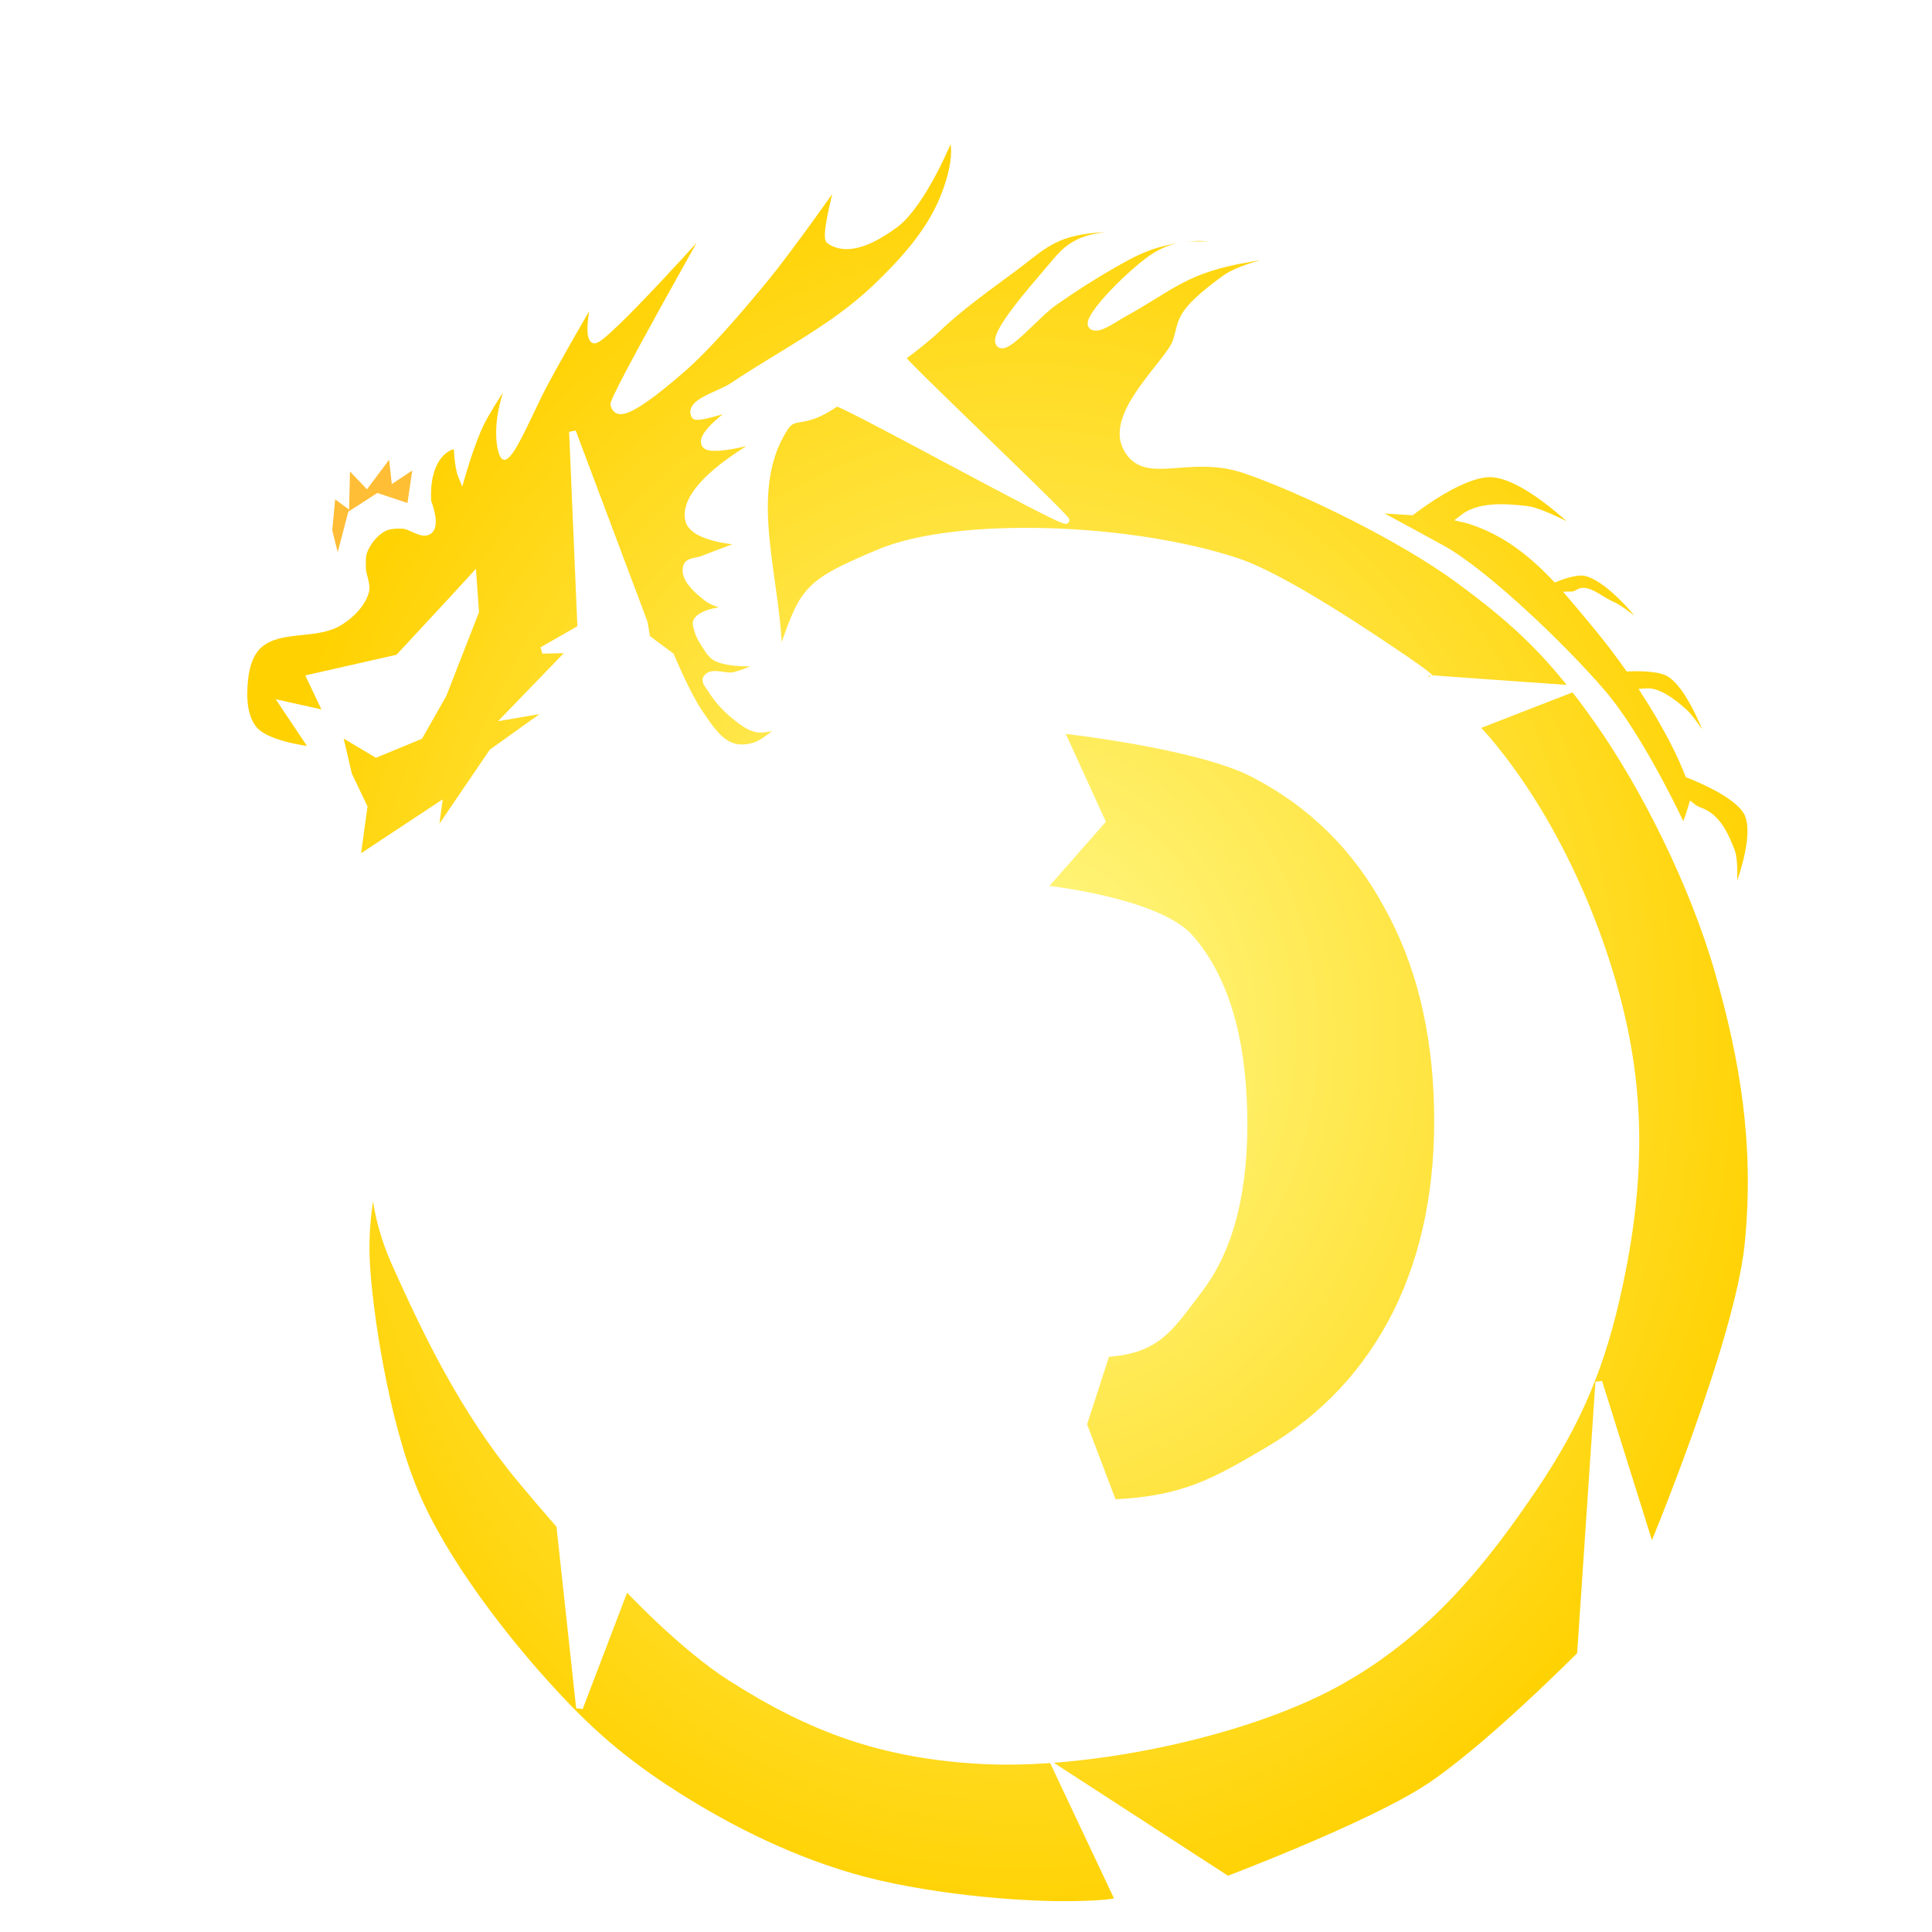 <?xml version="1.0" encoding="UTF-8" standalone="no"?>
<!-- Created with Inkscape (http://www.inkscape.org/) -->

<svg
   width="1080mm"
   height="1080mm"
   viewBox="0 0 1080 1080"
   version="1.1"
   id="svg1"
   xml:space="preserve"
   sodipodi:docname="jaune-sans_fond.svg"
   inkscape:version="1.4.2 (ebf0e94, 2025-05-08)"
   inkscape:export-filename="logo_fond.png"
   inkscape:export-xdpi="96"
   inkscape:export-ydpi="96"
   xmlns:inkscape="http://www.inkscape.org/namespaces/inkscape"
   xmlns:sodipodi="http://sodipodi.sourceforge.net/DTD/sodipodi-0.dtd"
   xmlns:xlink="http://www.w3.org/1999/xlink"
   xmlns="http://www.w3.org/2000/svg"
   xmlns:svg="http://www.w3.org/2000/svg"><sodipodi:namedview
     id="namedview1"
     pagecolor="#505050"
     bordercolor="#eeeeee"
     borderopacity="1"
     inkscape:showpageshadow="0"
     inkscape:pageopacity="0"
     inkscape:pagecheckerboard="0"
     inkscape:deskcolor="#505050"
     inkscape:document-units="mm"
     inkscape:zoom="0.18"
     inkscape:cx="2019.4444"
     inkscape:cy="2058.3333"
     inkscape:window-width="2400"
     inkscape:window-height="1261"
     inkscape:window-x="-9"
     inkscape:window-y="-9"
     inkscape:window-maximized="1"
     inkscape:current-layer="layer2" /><defs
     id="defs1"><linearGradient
       id="linearGradient4"
       inkscape:collect="always"><stop
         style="stop-color:#fffa8c;stop-opacity:1;"
         offset="0"
         id="stop1" /><stop
         style="stop-color:#ffd100;stop-opacity:1;"
         offset="1"
         id="stop4" /></linearGradient><linearGradient
       id="linearGradient2"
       inkscape:collect="always"><stop
         style="stop-color:#ffff00;stop-opacity:1;"
         offset="0"
         id="stop2" /><stop
         style="stop-color:#ffbe36;stop-opacity:1;"
         offset="1"
         id="stop3" /></linearGradient><linearGradient
       id="swatch49"
       inkscape:swatch="solid"><stop
         style="stop-color:#f5ff50;stop-opacity:1;"
         offset="0"
         id="stop49" /></linearGradient><linearGradient
       id="linearGradient25"
       inkscape:collect="always"><stop
         style="stop-color:#ffdf50;stop-opacity:1;"
         offset="0"
         id="stop25" /><stop
         style="stop-color:#ffd100;stop-opacity:1;"
         offset="1"
         id="stop26" /></linearGradient><linearGradient
       id="linearGradient44"
       inkscape:collect="always"><stop
         style="stop-color:#ffdf50;stop-opacity:1;"
         offset="0.536"
         id="stop44" /><stop
         style="stop-color:#ffd100;stop-opacity:1;"
         offset="1"
         id="stop45" /></linearGradient><clipPath
       clipPathUnits="userSpaceOnUse"
       id="clipPath12"><g
         inkscape:label="Clip"
         id="use12"
         style="fill:url(#linearGradient1);fill-opacity:1;fill-rule:evenodd;stroke:none;stroke-opacity:1" /></clipPath><filter
       style="color-interpolation-filters:sRGB;"
       inkscape:label="Drop Shadow"
       id="filter46"
       x="-0.053"
       y="-0.053"
       width="1.165"
       height="1.155"><feFlood
         result="flood"
         in="SourceGraphic"
         flood-opacity="0.498"
         flood-color="rgb(0,0,0)"
         id="feFlood45" /><feGaussianBlur
         result="blur"
         in="SourceGraphic"
         stdDeviation="5.735"
         id="feGaussianBlur45" /><feOffset
         result="offset"
         in="blur"
         dx="3"
         dy="6"
         id="feOffset45" /><feComposite
         result="comp1"
         operator="in"
         in="flood"
         in2="offset"
         id="feComposite45" /><feComposite
         result="fbSourceGraphic"
         operator="over"
         in="SourceGraphic"
         in2="comp1"
         id="feComposite46" /><feColorMatrix
         result="fbSourceGraphicAlpha"
         in="fbSourceGraphic"
         values="0 0 0 -1 0 0 0 0 -1 0 0 0 0 -1 0 0 0 0 1 0"
         id="feColorMatrix46" /><feFlood
         id="feFlood46"
         result="flood"
         in="fbSourceGraphic"
         flood-opacity="0.498"
         flood-color="rgb(0,0,0)" /><feGaussianBlur
         id="feGaussianBlur46"
         result="blur"
         in="fbSourceGraphic"
         stdDeviation="1" /><feOffset
         id="feOffset46"
         result="offset"
         in="blur"
         dx="6.923"
         dy="6" /><feComposite
         id="feComposite47"
         result="comp1"
         operator="in"
         in="flood"
         in2="offset" /><feComposite
         id="feComposite48"
         result="fbSourceGraphic"
         operator="over"
         in="fbSourceGraphic"
         in2="comp1" /><feColorMatrix
         result="fbSourceGraphicAlpha"
         in="fbSourceGraphic"
         values="0 0 0 -1 0 0 0 0 -1 0 0 0 0 -1 0 0 0 0 1 0"
         id="feColorMatrix75" /><feFlood
         id="feFlood75"
         result="flood"
         in="fbSourceGraphic"
         flood-opacity="0.169"
         flood-color="rgb(42,42,42)" /><feGaussianBlur
         id="feGaussianBlur75"
         result="blur"
         in="fbSourceGraphic"
         stdDeviation="8.669" /><feOffset
         id="feOffset75"
         result="offset"
         in="blur"
         dx="26.308"
         dy="20.154" /><feComposite
         id="feComposite75"
         result="comp1"
         operator="in"
         in="flood"
         in2="offset" /><feComposite
         id="feComposite76"
         result="fbSourceGraphic"
         operator="over"
         in="fbSourceGraphic"
         in2="comp1" /><feColorMatrix
         result="fbSourceGraphicAlpha"
         in="fbSourceGraphic"
         values="0 0 0 -1 0 0 0 0 -1 0 0 0 0 -1 0 0 0 0 1 0"
         id="feColorMatrix76" /><feFlood
         id="feFlood76"
         result="flood"
         in="fbSourceGraphic"
         flood-opacity="0.169"
         flood-color="rgb(42,42,42)" /><feGaussianBlur
         id="feGaussianBlur76"
         result="blur"
         in="fbSourceGraphic"
         stdDeviation="8.669" /><feOffset
         id="feOffset76"
         result="offset"
         in="blur"
         dx="26.308"
         dy="20.154" /><feComposite
         id="feComposite77"
         result="comp1"
         operator="in"
         in="flood"
         in2="offset" /><feComposite
         id="feComposite78"
         result="comp2"
         operator="over"
         in="fbSourceGraphic"
         in2="comp1" /></filter><linearGradient
       inkscape:collect="always"
       xlink:href="#linearGradient44"
       id="linearGradient1"
       gradientUnits="userSpaceOnUse"
       x1="153.458"
       y1="433.43"
       x2="925.22"
       y2="625.852" /><filter
       style="color-interpolation-filters:sRGB"
       inkscape:label="Drop Shadow"
       id="filter46-2"
       x="-0.33"
       y="-0.127"
       width="1.955"
       height="1.398"><feFlood
         result="flood"
         in="SourceGraphic"
         flood-opacity="0.498"
         flood-color="rgb(0,0,0)"
         id="feFlood45-4" /><feGaussianBlur
         result="blur"
         in="SourceGraphic"
         stdDeviation="10.706 1"
         id="feGaussianBlur45-5" /><feOffset
         result="offset"
         in="blur"
         dx="3"
         dy="6"
         id="feOffset45-5" /><feComposite
         result="comp1"
         operator="in"
         in="flood"
         in2="offset"
         id="feComposite45-1" /><feComposite
         result="fbSourceGraphic"
         operator="over"
         in="SourceGraphic"
         in2="comp1"
         id="feComposite46-7" /><feColorMatrix
         result="fbSourceGraphicAlpha"
         in="fbSourceGraphic"
         values="0 0 0 -1 0 0 0 0 -1 0 0 0 0 -1 0 0 0 0 1 0"
         id="feColorMatrix46-1" /><feFlood
         id="feFlood46-1"
         result="flood"
         in="fbSourceGraphic"
         flood-opacity="0.498"
         flood-color="rgb(0,0,0)" /><feGaussianBlur
         id="feGaussianBlur46-5"
         result="blur"
         in="fbSourceGraphic"
         stdDeviation="1" /><feOffset
         id="feOffset46-2"
         result="offset"
         in="blur"
         dx="6.923"
         dy="6" /><feComposite
         id="feComposite47-7"
         result="comp1"
         operator="in"
         in="flood"
         in2="offset" /><feComposite
         id="feComposite48-6"
         result="fbSourceGraphic"
         operator="over"
         in="fbSourceGraphic"
         in2="comp1" /><feColorMatrix
         result="fbSourceGraphicAlpha"
         in="fbSourceGraphic"
         values="0 0 0 -1 0 0 0 0 -1 0 0 0 0 -1 0 0 0 0 1 0"
         id="feColorMatrix75-1" /><feFlood
         id="feFlood75-4"
         result="flood"
         in="fbSourceGraphic"
         flood-opacity="0.169"
         flood-color="rgb(42,42,42)" /><feGaussianBlur
         id="feGaussianBlur75-2"
         result="blur"
         in="fbSourceGraphic"
         stdDeviation="8.669" /><feOffset
         id="feOffset75-3"
         result="offset"
         in="blur"
         dx="26.308"
         dy="20.154" /><feComposite
         id="feComposite75-2"
         result="comp1"
         operator="in"
         in="flood"
         in2="offset" /><feComposite
         id="feComposite76-2"
         result="fbSourceGraphic"
         operator="over"
         in="fbSourceGraphic"
         in2="comp1" /><feColorMatrix
         result="fbSourceGraphicAlpha"
         in="fbSourceGraphic"
         values="0 0 0 -1 0 0 0 0 -1 0 0 0 0 -1 0 0 0 0 1 0"
         id="feColorMatrix76-1" /><feFlood
         id="feFlood76-6"
         result="flood"
         in="fbSourceGraphic"
         flood-opacity="0.169"
         flood-color="rgb(42,42,42)" /><feGaussianBlur
         id="feGaussianBlur76-8"
         result="blur"
         in="fbSourceGraphic"
         stdDeviation="8.669" /><feOffset
         id="feOffset76-5"
         result="offset"
         in="blur"
         dx="26.308"
         dy="20.154" /><feComposite
         id="feComposite77-7"
         result="comp1"
         operator="in"
         in="flood"
         in2="offset" /><feComposite
         id="feComposite78-6"
         result="comp2"
         operator="over"
         in="fbSourceGraphic"
         in2="comp1" /></filter><filter
       style="color-interpolation-filters:sRGB;"
       inkscape:label="Drop Shadow"
       id="filter27"
       x="-1.004"
       y="-0.707"
       width="3.727"
       height="2.897"><feFlood
         result="flood"
         in="SourceGraphic"
         flood-opacity="0.169"
         flood-color="rgb(42,42,42)"
         id="feFlood26" /><feGaussianBlur
         result="blur"
         in="SourceGraphic"
         stdDeviation="8.669"
         id="feGaussianBlur26" /><feOffset
         result="offset"
         in="blur"
         dx="26.308"
         dy="20.154"
         id="feOffset26" /><feComposite
         result="comp1"
         operator="in"
         in="flood"
         in2="offset"
         id="feComposite26" /><feComposite
         result="comp2"
         operator="over"
         in="SourceGraphic"
         in2="comp1"
         id="feComposite27" /></filter><linearGradient
       inkscape:collect="always"
       xlink:href="#linearGradient25"
       id="linearGradient35"
       gradientUnits="userSpaceOnUse"
       x1="-766.649"
       y1="683.511"
       x2="2578.809"
       y2="683.511"
       gradientTransform="matrix(0.827,-0.439,0.439,0.827,-7.526,295.578)" /><linearGradient
       inkscape:collect="always"
       xlink:href="#linearGradient25"
       id="linearGradient38"
       gradientUnits="userSpaceOnUse"
       x1="-766.649"
       y1="683.511"
       x2="2578.809"
       y2="683.511"
       gradientTransform="matrix(0.88,0.318,-0.318,0.88,330.161,43.309)" /><linearGradient
       inkscape:collect="always"
       xlink:href="#linearGradient25"
       id="linearGradient46"
       gradientUnits="userSpaceOnUse"
       gradientTransform="matrix(-0.884,0.309,-0.309,-0.884,1026.076,885.453)"
       x1="-766.649"
       y1="683.511"
       x2="2578.809"
       y2="683.511" /><linearGradient
       inkscape:collect="always"
       xlink:href="#linearGradient25"
       id="linearGradient47"
       gradientUnits="userSpaceOnUse"
       gradientTransform="matrix(0.925,-0.143,0.143,0.925,-347.975,692.675)"
       x1="-766.649"
       y1="683.511"
       x2="2578.809"
       y2="683.511" /><filter
       style="color-interpolation-filters:sRGB;"
       inkscape:label="Drop Shadow"
       id="filter44"
       x="-0.002"
       y="-0.004"
       width="1.035"
       height="1.027"><feFlood
         result="flood"
         in="SourceGraphic"
         flood-opacity="0.38"
         flood-color="rgb(19,19,19)"
         id="feFlood43" /><feGaussianBlur
         result="blur"
         in="SourceGraphic"
         stdDeviation="0"
         id="feGaussianBlur43" /><feOffset
         result="offset"
         in="blur"
         dx="25.385"
         dy="21.077"
         id="feOffset43" /><feComposite
         result="comp1"
         operator="in"
         in="flood"
         in2="offset"
         id="feComposite43" /><feComposite
         result="comp2"
         operator="over"
         in="SourceGraphic"
         in2="comp1"
         id="feComposite44" /></filter><radialGradient
       inkscape:collect="always"
       xlink:href="#linearGradient4"
       id="radialGradient10"
       cx="552.778"
       cy="549.452"
       fx="552.778"
       fy="549.452"
       r="435.909"
       gradientTransform="matrix(1,0,0,1.166,0,-91.312)"
       gradientUnits="userSpaceOnUse" /><radialGradient
       inkscape:collect="always"
       xlink:href="#linearGradient2"
       id="radialGradient12"
       gradientUnits="userSpaceOnUse"
       gradientTransform="matrix(1,0,0,1.166,-4.41,-95.722)"
       cx="552.778"
       cy="549.452"
       fx="552.778"
       fy="549.452"
       r="435.909" /><filter
       style="color-interpolation-filters:sRGB;"
       inkscape:label="Drop Shadow"
       id="filter28"
       x="-0.045"
       y="-0.04"
       width="1.11"
       height="1.108"><feFlood
         result="flood"
         in="SourceGraphic"
         flood-opacity="1"
         flood-color="rgb(19,19,19)"
         id="feFlood25" /><feGaussianBlur
         result="blur"
         in="SourceGraphic"
         stdDeviation="7.43"
         id="feGaussianBlur25" /><feOffset
         result="offset"
         in="blur"
         dx="8.769"
         dy="14.923"
         id="feOffset25" /><feComposite
         result="comp1"
         operator="in"
         in="flood"
         in2="offset"
         id="feComposite25" /><feComposite
         result="fbSourceGraphic"
         operator="over"
         in="SourceGraphic"
         in2="comp1"
         id="feComposite28" /><feColorMatrix
         result="fbSourceGraphicAlpha"
         in="fbSourceGraphic"
         values="0 0 0 -1 0 0 0 0 -1 0 0 0 0 -1 0 0 0 0 1 0"
         id="feColorMatrix28" /><feFlood
         id="feFlood28"
         result="flood"
         in="fbSourceGraphic"
         flood-opacity="1"
         flood-color="rgb(19,19,19)" /><feGaussianBlur
         id="feGaussianBlur28"
         result="blur"
         in="fbSourceGraphic"
         stdDeviation="7.43" /><feOffset
         id="feOffset28"
         result="offset"
         in="blur"
         dx="8.769"
         dy="14.923" /><feComposite
         id="feComposite29"
         result="comp1"
         operator="in"
         in="flood"
         in2="offset" /><feComposite
         id="feComposite30"
         result="comp2"
         operator="over"
         in="fbSourceGraphic"
         in2="comp1" /></filter></defs><g
     inkscape:groupmode="layer"
     id="layer2"
     inkscape:label="Main"
     style="display:inline"><ellipse
       style="display:none;opacity:0.57;fill:#ff1717;fill-opacity:1;fill-rule:evenodd;stroke:none;stroke-width:0.366;stroke-opacity:0.992"
       id="path41"
       cx="537.268"
       cy="545.073"
       rx="537.633"
       ry="540.266" /><ellipse
       style="display:none;opacity:0.57;fill:#17ff19;fill-opacity:1;fill-rule:evenodd;stroke:none;stroke-width:0.206;stroke-opacity:0.992"
       id="path41-9"
       cx="523.632"
       cy="575.446"
       rx="297.344"
       ry="309.868" /><path
       style="display:none;fill:url(#linearGradient35);fill-opacity:1;fill-rule:evenodd;stroke:none;stroke-width:0.248;stroke-opacity:0.992"
       d="m 873.97,509.979 c 0,0 -0.887,-14.447 -2.825,-21.364 -1.725,-6.156 -7.731,-17.553 -7.731,-17.553 0,0 43.241,-6.823 53.239,-9.814 11.578,-3.464 23.887,-4.36 35.97,-4.529 5.536,-0.078 12.115,0.413 16.53,1.612 4.416,1.198 9.844,4.549 9.844,4.549 0,0 18.162,-11.207 28.218,-14.457 10.765,-3.48 22.239,-5.332 33.551,-5.134 8.684,0.152 25.601,4.842 25.601,4.842 0,0 -16.171,0.753 -24.061,2.402 -9.523,1.99 -18.833,5.134 -27.77,8.976 -6.698,2.88 -18.407,6.075 -19.201,10.475 -0.793,4.401 14.083,4.83 21.002,7.57 6.561,2.598 13.013,5.468 19.43,8.404 7.169,3.281 14.562,6.191 21.296,10.293 3.919,2.387 11.008,8.267 11.008,8.267 0,0 -11.932,-3.203 -17.866,-4.915 -8.212,-2.37 -14.615,-4.907 -24.545,-7.418 -9.93,-2.51 -27.221,-9.117 -33.764,-5.961 -5.335,2.573 1.387,6.418 8.031,13.772 6.644,7.354 16.323,18.706 23.227,28.93 3.519,5.211 9.944,16.028 9.944,16.028 0,0 -10.383,-8.444 -15.441,-12.824 -6.751,-5.846 -13.271,-11.953 -19.888,-17.95 -9.478,-8.589 -20.848,-20.045 -33.47,-22.115 -3.356,-0.551 -4.363,0.913 -6.231,3.45 -1.867,2.536 -2.669,7.374 -2.322,12.172 0.347,4.798 5.382,15.57 5.382,15.57 0,0 -9.754,-5.028 -13.19,-9.124 -2.837,-3.383 -5.232,-7.634 -5.524,-12.04 -0.334,-5.024 2.037,-10.011 4.429,-14.442 2.221,-4.114 8.954,-10.797 8.954,-10.797 0,0 -12.333,0.168 -18.403,1.127 -6.458,1.021 -12.859,2.637 -18.995,4.896 -6.925,2.55 -13.611,5.839 -19.902,9.696 -5.49,3.365 -10.356,7.657 -15.419,11.636 -3.706,2.913 -9.109,5.77 -9.109,5.77 z"
       id="path13"
       sodipodi:nodetypes="cacssscsscsszssscszszscsssszcssscssssc" /><path
       style="display:none;fill:url(#linearGradient38);fill-opacity:1;fill-rule:evenodd;stroke:none;stroke-width:0.248;stroke-opacity:0.992"
       d="m 800.168,487.117 c 0,0 -69.492,21.931 -84.266,29.25 -10.935,5.417 -23.338,15.23 -29.339,21.896 -6.002,6.666 -4.231,11.318 -8.794,14.795 -11.907,9.071 -29.839,5.339 -43.306,11.871 -9.334,4.527 -18.132,10.741 -25.043,18.478 -3.65,4.087 -8.211,14.241 -8.211,14.241 0,0 11.914,-11.414 19.357,-15.702 7.442,-4.288 16.944,-7.795 24.868,-9.47 7.923,-1.676 16.671,-7.995 21.952,-1.164 5.28,6.831 -11.407,20.2 -15.781,28.277 -4.373,8.076 -7.519,13.064 -10.566,20.119 -3.046,7.054 -7.615,22.106 -7.615,22.106 0,0 8.579,-11.679 12.846,-17.536 6.39,-8.772 12.61,-17.668 19.1,-26.365 4.966,-6.655 9.117,-14.837 15.002,-14.407 5.741,0.42 1.256,12.339 1.988,20.667 0.732,8.328 1.727,21.198 2.334,29.306 0.607,8.108 1.355,19.34 1.355,19.34 0,0 3.783,-11.705 4.887,-17.738 2.319,-12.671 2.627,-27.864 3.593,-38.477 0.966,-10.613 -2.397,-18.151 2.232,-25.2 3.17,-4.827 9.535,-9.229 15.227,-8.26 4.547,0.773 9.798,3.651 12.139,7.625 3.116,5.292 3.087,20.066 3.087,20.066 0,0 5.577,-8.925 5.815,-13.96 0.291,-6.155 -2.052,-12.531 -5.468,-17.659 -2.334,-3.504 -5.877,-6.318 -9.693,-8.096 -3.198,-1.49 -9.637,1.583 -10.42,-1.857 -1.836,-8.074 12.78,-10.761 20.164,-14.506 7.999,-4.057 16.903,-6.076 25.582,-8.339 7.939,-2.07 16.038,-3.517 24.147,-4.767 9.498,-1.465 34.628,-3.196 34.628,-3.196 0,0 -3.267,-11.864 -5.222,-16.655 -1.956,-4.791 -6.577,-14.681 -6.577,-14.681 z"
       id="path20"
       sodipodi:nodetypes="cszsssczzzzzcssszscszssscssssssscsc" /><path
       style="display:none;fill:url(#linearGradient46);fill-opacity:1;fill-rule:evenodd;stroke:none;stroke-width:0.248;stroke-opacity:0.992"
       d="m 384.204,832.192 c 0,0 37.2,-54.901 44.033,-69.906 5.057,-11.106 8.476,-26.547 8.92,-35.506 0.443,-8.959 -3.868,-11.447 -2.525,-17.025 3.503,-14.552 19.764,-22.984 26.08,-36.554 4.378,-9.405 7.275,-19.779 7.747,-30.143 0.249,-5.474 -2.627,-16.227 -2.627,-16.227 0,0 -2.029,16.375 -5.091,24.399 -3.062,8.025 -8.215,16.744 -13.3,23.048 -5.085,6.303 -7.877,16.728 -16.284,14.766 -8.408,-1.962 -3.913,-22.866 -5.623,-31.89 -1.71,-9.024 -2.421,-14.878 -4.514,-22.272 -2.093,-7.394 -8.057,-21.948 -8.057,-21.948 0,0 0.724,14.474 1.115,21.709 0.585,10.836 1.381,21.662 1.842,32.504 0.353,8.296 2.301,17.262 -2.533,20.645 -4.716,3.3 -8.767,-8.773 -14.594,-14.768 -5.827,-5.995 -14.726,-15.345 -20.318,-21.249 -5.591,-5.904 -13.265,-14.14 -13.265,-14.14 0,0 4.459,11.465 7.413,16.839 6.205,11.289 15.56,23.263 21.514,32.102 5.954,8.839 13.322,12.56 14.185,20.948 0.591,5.744 -1.564,13.177 -6.59,16.021 -4.014,2.272 -9.903,3.358 -14.227,1.754 -5.758,-2.135 -15.066,-13.609 -15.066,-13.609 0,0 1.312,10.442 4.308,14.496 3.662,4.956 9.505,8.42 15.392,10.239 4.022,1.243 8.547,1.187 12.628,0.156 3.421,-0.864 6.472,-7.314 9.252,-5.141 6.523,5.1 -3.112,16.414 -6.473,23.982 -3.64,8.197 -9.268,15.387 -14.569,22.622 -4.848,6.618 -10.214,12.856 -15.711,18.946 -6.439,7.134 -20.197,20.573 -20.197,20.573 0,0 7.541,6.142 12.083,8.622 4.542,2.48 15.05,6.005 15.05,6.005 z"
       id="path20-9"
       sodipodi:nodetypes="cszsssczzzzzcssszscszssscsssssssczc" /><path
       style="display:none;fill:url(#linearGradient47);fill-opacity:1;fill-rule:evenodd;stroke:none;stroke-width:0.248;stroke-opacity:0.992"
       d="m 273.398,862.178 c 0,0 -46.595,47.19 -56.051,60.696 -6.999,9.997 -13.179,24.554 -15.249,33.282 -2.071,8.728 1.714,11.961 -0.624,17.2 -6.1,13.669 -23.626,18.992 -32.313,31.181 -6.021,8.448 -10.762,18.12 -13.118,28.223 -1.244,5.336 -0.378,16.434 -0.378,16.434 0,0 4.983,-15.729 9.458,-23.061 4.475,-7.331 11.133,-14.964 17.282,-20.234 6.15,-5.27 10.797,-15.01 18.706,-11.547 7.909,3.463 -0.326,23.196 -0.292,32.381 0.034,9.184 -0.335,15.07 0.374,22.721 0.709,7.651 3.916,23.05 3.916,23.05 0,0 1.929,-14.363 2.866,-21.548 1.402,-10.761 2.595,-21.55 4.12,-32.295 1.167,-8.221 0.887,-17.392 6.258,-19.836 5.239,-2.384 7.018,10.226 11.654,17.183 4.635,6.958 11.679,17.775 16.099,24.6 4.42,6.825 10.462,16.323 10.462,16.323 0,0 -2.292,-12.086 -4.216,-17.909 -4.04,-12.231 -11.054,-25.712 -15.295,-35.489 -4.241,-9.777 -10.806,-14.78 -10.124,-23.185 0.467,-5.756 3.943,-12.67 9.403,-14.55 4.361,-1.501 10.349,-1.494 14.308,0.871 5.272,3.15 12.33,16.13 12.33,16.13 0,0 0.615,-10.506 -1.59,-15.039 -2.696,-5.541 -7.809,-10.013 -13.265,-12.876 -3.728,-1.956 -8.187,-2.727 -12.388,-2.458 -3.521,0.225 -7.698,6.01 -10.034,3.366 -5.482,-6.205 6.056,-15.571 10.74,-22.398 5.075,-7.395 11.921,-13.437 18.452,-19.583 5.975,-5.622 12.389,-10.776 18.905,-15.761 7.633,-5.839 23.612,-16.542 23.612,-16.542 0,0 -6.293,-7.415 -10.307,-10.682 -4.013,-3.267 -13.701,-8.651 -13.701,-8.651 z"
       id="path20-6"
       sodipodi:nodetypes="cszsssczzzzzcssszscszssscsssssssczc" /><g
       id="g1"
       style="fill:url(#radialGradient10);stroke:#ffffff;stroke-opacity:1;stroke-width:3.8;stroke-dasharray:none;fill-opacity:1;filter:url(#filter28)"><path
         id="path3"
         style="display:inline;fill:url(#radialGradient10);fill-opacity:1;fill-rule:evenodd;stroke:#ffffff;stroke-width:3.8;stroke-dasharray:none;stroke-opacity:1"
         d="m 605.743,98.106 c -8.474,-0.403 -20.604,0.87 -28.718,3.808 -10.818,3.917 -16.338,9.559 -28.065,18.292 -12.764,9.506 -29.394,21.187 -42.532,33.747 -5.14,4.914 -12.544,10.744 -19.776,16.102 -1.258,0.932 92.933,90.11 91.698,91.007 -2.425,1.76 -126.21,-67.153 -128.4,-65.615 -19.084,13.41 -23.126,5.024 -28.926,14.036 -23.424,36.394 -2.937,86.115 -3.211,129.802 14.015,-39.207 12.789,-42.058 56.32,-60.285 43.53,-18.227 141.339,-14.724 200.584,5.281 26.118,8.819 76.101,42.685 93.385,54.455 17.284,11.769 13.634,10.751 13.634,10.751 l 79.785,5.67 -54.522,21.196 c 0,0 2.555,1.97 9.985,11.058 37.165,45.464 63.047,107.403 73.71,159.238 10.662,51.835 6.223,98.743 -3.053,142.049 -9.276,43.306 -22.063,75.377 -48.21,113.864 -26.147,38.487 -58.545,80.864 -110.801,109.132 -52.256,28.268 -138.764,45.716 -196.951,42.66 -28.13,-1.477 -51.918,-5.992 -73.83,-13.339 -23.412,-7.85 -44.682,-18.932 -66.815,-32.997 -27.584,-17.528 -58.735,-51.013 -58.735,-51.013 l -25.885,67.823 -11.039,-101.974 c 0,0 -20.051,-23.022 -28.242,-33.554 -30.72,-39.504 -50.277,-83.013 -63.39,-111.96 -13.113,-28.948 -11.717,-49.376 -11.717,-49.376 0,0 -5.983,19.662 -4.774,46.667 1.208,27.005 10.354,89.285 27.011,129.239 16.658,39.954 51.431,83.143 72.455,106.53 21.024,23.387 39.68,40.908 68.548,59.811 28.869,18.903 64.409,37.684 103.243,48.995 38.834,11.31 92.274,16.035 123.009,15.59 30.736,-0.445 25.934,-3.097 25.934,-3.097 l -34.397,-72.906 95.617,62.019 c 0,0 77.968,-29.478 111.082,-50.802 33.114,-21.325 86.186,-74.879 86.186,-74.879 l 10.269,-152.453 29.462,94.055 c 0,0 48.61,-116.361 54.026,-171.502 5.415,-55.142 -2.573,-102.389 -16.662,-151.72 -14.089,-49.33 -41.626,-103.673 -67.081,-139.938 -25.455,-36.265 -44.658,-54.641 -77.587,-78.897 -32.929,-24.256 -87.851,-50.763 -119.759,-61.736 -31.907,-10.973 -56.26,7.539 -66.54,-12.556 -9.947,-19.445 23.965,-47.761 27.827,-59.323 3.862,-11.562 0.095,-15.385 27.402,-35.282 8.674,-6.32 32.745,-12.465 36.583,-9.794 3.838,2.672 3.989,7.659 3.989,7.659 0,0 3.148,-7.852 -3.903,-9.997 -7.051,-2.146 -19.752,0.51 -26.832,1.763 -11.978,2.121 -23.79,5.549 -34.72,11.347 -10.93,5.799 -20.342,12.541 -31.634,18.586 -5.121,2.741 -14.524,10.038 -17.939,7.043 -4.62,-4.053 24.218,-32.521 35.781,-39.422 11.563,-6.901 20.742,-5.93 26.977,-5.939 6.235,-0.01 6.501,5.395 6.501,5.395 0,0 3.475,-6.247 -2.6,-8.567 -6.074,-2.321 -20.197,0.128 -29.432,2.656 -9.235,2.527 -17.305,7.014 -25.075,11.445 -11.383,6.491 -22.437,13.595 -33.177,21.129 -10.491,7.36 -26.164,27.019 -30.477,23.477 -5.297,-4.351 18.681,-31.3 26.426,-40.498 7.745,-9.198 10.503,-12.74 17.451,-16.22 6.948,-3.479 17.008,-4.61 22.474,-4.04 5.467,0.57 9.424,3.819 9.424,3.819 0,0 2.509,-4.524 -4.402,-6.555 -1.728,-0.508 -4.146,-0.828 -6.971,-0.963 z"
         sodipodi:nodetypes="sssssssaczszcccszzzsssscccsscszsczzccczccczzzzzazsscssssssccsssssssscss" /><path
         style="display:inline;fill:url(#radialGradient10);fill-opacity:1;fill-rule:evenodd;stroke:#ffffff;stroke-width:3.8;stroke-dasharray:none;stroke-opacity:1"
         d="m 211.699,502.626 c 0,0 -34.765,128.992 19.477,143.248 13.958,3.669 18.275,-17.933 28.76,-25.715 6.204,-4.604 12.537,-9.398 20.047,-12.292 2.19,-0.844 7.034,-1.378 7.034,-1.378 0,0 -10.718,13.553 -14.577,20.98 -5.342,10.281 -9.814,21.095 -11.654,32.218 -2.272,13.741 -1.259,27.866 0.933,41.616 1.333,8.361 3.835,16.642 7.378,24.528 3.097,6.894 12.012,19.654 12.012,19.654 0,0 -11.828,-5.889 -16.804,-9.819 -7.061,-5.578 -12.64,-12.41 -18.066,-19.172 -6.282,-7.829 -11.488,-16.252 -16.662,-24.641 -6.26,-10.151 -12.327,-20.421 -17.373,-31.045 -5.149,-10.839 -9.656,-21.933 -13.111,-33.242 -2.06,-6.74 -4.514,-20.533 -4.514,-20.533 0,0 -9.416,13.961 -12.202,21.579 -3.727,10.191 -4.719,20.562 -5.799,31.626 -1.079,11.064 -1.789,22.616 -0.441,34.603 1.348,11.987 5.776,28.087 8.861,36.889 3.085,8.802 0.184,26.078 0.184,26.078 0,0 -12.612,-22.37 -19.162,-27.972 -6.55,-5.603 -8.659,-8.457 -13.484,-14.463 -4.825,-6.007 -10.73,-14.158 -14.927,-21.754 -2.802,-5.071 -6.779,-15.784 -6.779,-15.784 0,0 4.271,4.704 7.167,6.269 2.847,1.537 6.206,2.565 9.57,2.812 2.808,0.206 8.347,-1.149 8.347,-1.149 0,0 -2.677,-3.014 -4.984,-5.654 -2.308,-2.64 -6.264,-6.591 -8.841,-10.2 -4.568,-6.399 -9.039,-13.008 -11.622,-20.158 -2.525,-6.988 -3.287,-14.406 -3.601,-21.709 -0.305,-7.072 1.67,-21.183 1.67,-21.183 0,0 6.326,9.046 9.193,13.04 2.669,3.883 4.705,7.07 7.991,10.93 8.644,10.156 65.386,-127.648 65.386,-127.648"
         id="path10"
         sodipodi:nodetypes="csascsssscssssscszzzczzscaaczsssccsc" /><path
         id="path18"
         style="display:inline;fill:url(#radialGradient10);fill-opacity:1;fill-rule:evenodd;stroke:#ffffff;stroke-width:3.8;stroke-opacity:1;stroke-dasharray:none"
         d="M 816.574 235.02 C 801.944 234.094 778.677 250.841 771.554 256.266 C 770.358 256.172 769.67 256.126 769.67 256.126 L 747.765 254.71 C 747.765 254.71 765.175 263.918 788.707 276.896 C 812.24 289.873 855.734 331.271 878.027 357.233 C 900.32 383.195 923.6 433.968 923.6 433.968 C 923.6 433.968 926.553 426.786 928.239 420.935 C 929.481 421.949 930.968 422.807 932.745 423.434 C 942.505 426.881 946.982 437.26 950.385 446.027 C 953.075 452.959 950.909 474.774 950.909 474.774 C 950.909 474.774 966.227 439.963 959.506 425.113 C 955.012 415.182 934.237 406.24 926.307 403.131 C 922.07 391.89 913.6 375.289 901.78 356.953 C 901.969 356.942 902.161 356.924 902.356 356.899 C 908.983 356.039 917.532 362.353 924.296 368.567 C 929.643 373.48 941.467 393.112 941.467 393.112 C 941.467 393.112 930.729 356.887 916.278 346.983 C 910.565 343.068 897.315 343.361 892.767 343.591 C 887.163 335.645 881.008 327.545 874.367 319.56 C 869.753 314.013 865.139 308.344 860.349 302.792 C 861.797 302.78 863.206 302.432 864.484 301.604 C 869.71 298.217 875.969 304.937 883.993 308.46 C 890.337 311.245 907.689 326.032 907.689 326.032 C 907.689 326.032 886.073 294.65 869.088 290.292 C 864.494 289.113 857.025 291.548 852.044 293.553 C 838.999 279.735 824.112 267.596 804.344 261.254 C 802.963 260.811 801.387 260.398 799.688 260.016 C 809.149 252.412 823.685 253.553 835.753 254.883 C 845.304 255.935 869.418 269.54 869.418 269.54 C 869.418 269.54 837.572 236.349 816.574 235.02 z " /><path
         style="fill:url(#radialGradient10);fill-opacity:1;fill-rule:evenodd;stroke:#ffffff;stroke-width:3.8;stroke-opacity:1;stroke-dasharray:none"
         d="m 756.265,817.383 c 0,0 -0.348,35.413 -16.129,40.325 -2.761,0.859 -5.962,-6.301 -5.962,-6.301 0,0 -16.878,51.901 -35.476,46.264 -3.63,-1.1 -0.745,-11.356 -0.745,-11.356 0,0 -29.751,40.63 -45.685,31.307 -3.019,-1.767 0.93,-10.454 0.93,-10.454 0,0 -42.059,28.546 -53.432,14.06 -2.073,-2.641 4.802,-8.855 4.802,-8.855 l -63.215,34.344 c 14.954,1.786 32.968,-0.639 58.663,-4.736 16.505,-2.632 61.444,-12.165 76.783,-16.685 15.34,-4.52 41.984,-17.086 62.491,-29.831 20.508,-12.745 43.63,-36.623 43.63,-36.623 0,0 -12.407,-26.077 -26.656,-41.46 z"
         id="path14"
         sodipodi:nodetypes="cscscscsccsszccc" /><path
         style="fill:url(#radialGradient10);fill-opacity:1;fill-rule:evenodd;stroke:#ffffff;stroke-width:3.8;stroke-dasharray:none;stroke-opacity:1"
         d="m 181.88,450.992 45.622,-30.139 -2.355,17.471 32.474,-47.731 34.301,-24.539 -25.671,4.421 35.96,-37.206 -16.633,0.384 21.585,-12.353 -4.668,-109.832 40.124,106.832 1.415,8.482 13.412,10 c 0,0 9.383,22.419 16.319,32.281 4.727,6.722 9.402,14.645 16.945,17.908 4.236,1.832 9.455,1.474 13.845,0.049 6.74,-2.188 17.162,-12.546 17.162,-12.546 0,0 -10.393,4.048 -15.648,3.196 -5.13,-0.832 -9.487,-4.495 -13.508,-7.788 -4.946,-4.05 -9.313,-8.956 -12.666,-14.398 -1.169,-1.897 -3.654,-4.295 -2.499,-6.201 2.703,-4.462 10.502,-0.322 15.575,-1.537 6.666,-1.597 19.157,-7.474 19.157,-7.474 0,0 -20.546,2.081 -29.252,-2.381 -3.136,-1.607 -4.926,-5.1 -6.85,-8.052 -1.487,-2.281 -2.874,-4.719 -3.557,-7.355 -0.465,-1.795 -1.408,-4.057 -0.312,-5.552 4.897,-6.684 24.084,-6.152 24.084,-6.152 0,0 -13.405,-2.321 -18.556,-6.346 -5.525,-4.317 -13.411,-10.945 -11.416,-17.667 0.939,-3.163 5.984,-2.789 9.038,-4.038 8.34,-3.409 25.335,-9.421 25.335,-9.421 0,0 -30.684,-0.963 -33.241,-12.525 -4.711,-21.298 45.791,-46.748 45.791,-46.748 0,0 -32.814,9.958 -36.487,4.781 -4.486,-6.322 20.648,-22.641 20.648,-22.641 0,0 -25.311,8.905 -26.584,6.32 -3.716,-7.547 13.723,-11.481 21.213,-16.524 26.667,-17.954 56.348,-32.456 79.646,-54.69 15.25,-14.553 30.277,-30.866 38.196,-50.402 10.635,-26.234 4.339,-35.703 4.339,-35.703 0,0 -15.542,39.116 -31.738,50.786 -10.078,7.262 -25.099,16.211 -36.226,8.733 -3.393,-2.28 5.987,-35.741 5.987,-35.741 0,0 -27.253,39.06 -42.379,57.42 -14.401,17.48 -31.639,37.611 -45.936,50.065 -33.421,29.112 -36.819,24.515 -38.255,19.936 -1.027,-3.276 56.334,-104.446 56.334,-104.446 0,0 -63.01,70.655 -67.497,68.235 -4.555,-2.457 1.444,-26.8 1.444,-26.8 0,0 -24.742,41.996 -32.728,58.394 -7.986,16.398 -14.409,31.3 -18.63,33.529 -1.355,0.716 -9.082,-19.872 8.692,-53.348 0,0 -16.678,23.878 -22.007,34.767 -5.329,10.889 -10.71,29.72 -10.71,29.72 -2.261,-5.367 -2.571,-17.282 -2.571,-17.282 -6.821,-0.017 -17.691,8.461 -16.322,31.414 0,0 4.995,12.548 0.961,16.104 -3.914,3.45 -10.166,-2.829 -15.383,-2.885 -3.581,-0.038 -7.481,-0.006 -10.6,1.754 -4.692,2.647 -8.39,7.327 -10.504,12.282 -1.305,3.058 -1.024,6.602 -0.986,9.927 0.051,4.488 2.919,9.064 1.634,13.364 -2.07,6.929 -7.939,12.637 -14.014,16.56 -13.23,8.543 -33.641,2.534 -45.429,12.977 -5.155,4.567 -7.302,12.188 -8.029,19.036 -1.02,9.61 -0.922,21.179 5.407,28.483 7.682,8.866 33.289,11.419 33.289,11.419 l -17.16,-25.671 24.685,5.506 -9.637,-20.359 49.227,-11.15 29.638,-31.942 12.211,-13.315 1.369,19.445 -18.078,46.293 -13.197,23.242 -24.253,10.022 -21.055,-12.548 5.599,24.06 8.628,18.1 z"
         id="path22"
         sodipodi:nodetypes="cccccccccccccssscssssscsssscssscscscsssscascszscsczsczscsssaassssssccccccccccccccc" /><path
         style="fill:url(#radialGradient12);fill-opacity:1;fill-rule:evenodd;stroke:#ffffff;stroke-width:3.8;stroke-dasharray:none;stroke-opacity:1"
         d="m 171.2,286.463 7.633,-29.08 14.83,-9.564 18.131,6.023 3.624,-24.636 -12.399,8.244 -1.658,-15.345 -13.929,18.646 -11.142,-11.706 -0.484,22.301 -7.568,-5.588 -1.965,20.965 z"
         id="path23" /><path
         id="text1"
         style="font-size:594.907px;font-family:Nunito;-inkscape-font-specification:'Nunito, Normal';text-align:start;writing-mode:lr-tb;direction:ltr;text-anchor:start;display:inline;fill:url(#radialGradient10);fill-opacity:1;fill-rule:evenodd;stroke:#ffffff;stroke-width:3.8;stroke-dasharray:none;stroke-opacity:1;paint-order:markers fill stroke"
         d="m 543.712,378.243 c 0,0 -24.641,4.581 -36.722,7.856 -21.484,5.824 -47.004,11.399 -63.415,20.923 -30.922,18.166 -54.534,43.702 -70.836,76.607 -16.311,32.509 -23.965,70.57 -22.962,114.185 1.003,43.615 10.404,81.483 28.201,113.604 17.788,31.724 42.549,56.148 74.283,73.27 32.121,16.717 123.421,25.671 123.421,25.671 L 556.038,765.395 571.301,724.932 c 0,0 -65.311,-10.309 -83.664,-32.103 -18.353,-21.794 -28.027,-54.3 -29.021,-97.518 -0.994,-43.218 7.18,-75.936 24.521,-98.154 31.15,-40.645 50.1,-33.644 50.1,-33.644 l 28.87,-36.375 z"
         sodipodi:nodetypes="caccscccccsscccc" /><path
         id="path1"
         style="font-size:594.907px;font-family:Nunito;-inkscape-font-specification:'Nunito, Normal';text-align:start;writing-mode:lr-tb;direction:ltr;text-anchor:start;display:inline;fill:url(#radialGradient10);fill-opacity:1;fill-rule:evenodd;stroke:#ffffff;stroke-width:3.8;stroke-dasharray:none;stroke-opacity:1;paint-order:markers fill stroke"
         d="m 575.118,378.123 23.295,51.076 -33.096,37.607 c 0,0 65.025,6.866 82.845,28.026 18.75,21.785 28.617,54.088 29.602,96.91 0.985,42.822 -7.184,75.739 -24.507,98.749 -16.372,21.363 -23.078,34.468 -52.29,36.301 l -12.82,39.643 16.609,43.774 c 39.893,-1.706 57.418,-12.251 86.874,-29.556 31.31,-18.572 55.12,-44.112 71.431,-76.621 16.302,-32.905 23.951,-71.165 22.948,-114.78 -1.003,-43.615 -10.398,-81.285 -28.187,-113.009 -17.401,-32.13 -42.161,-56.553 -74.283,-73.27 -31.25,-16.475 -108.421,-24.85 -108.421,-24.85 z"
         sodipodi:nodetypes="ccccsccccccsccc" /></g></g></svg>

